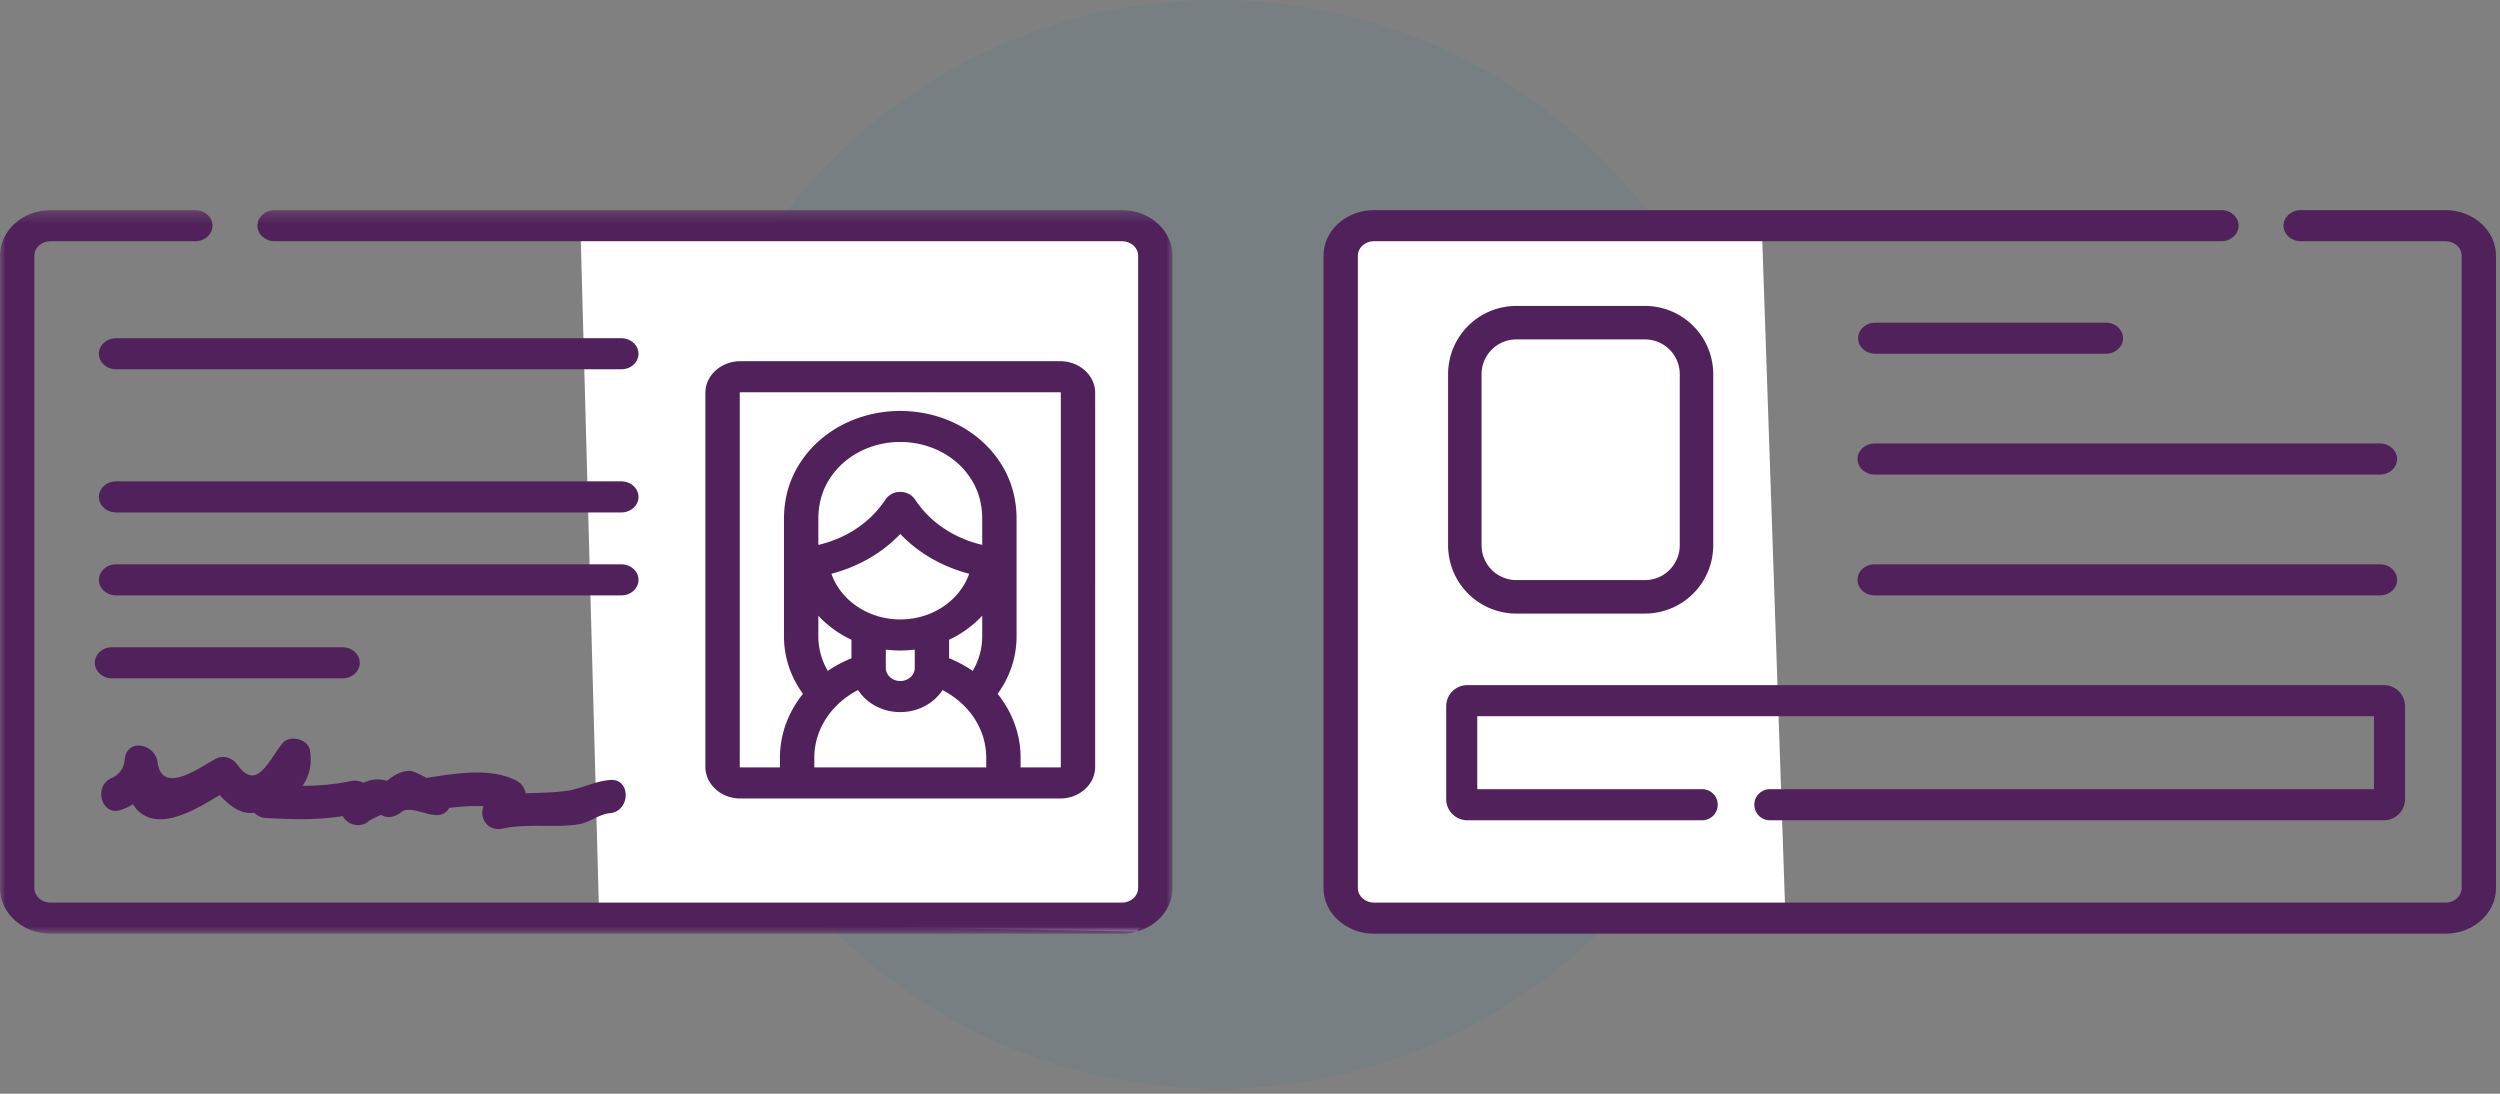 <svg width="224" height="98" xmlns="http://www.w3.org/2000/svg" xmlns:xlink="http://www.w3.org/1999/xlink"><rect width="100%" height="100%" fill="#808080" stroke="none"/><defs><path id="a" d="M0 .284h105.057v64.828H0z"/></defs><g fill="none" fill-rule="evenodd"><path d="M157.849 48.772c0 26.937-21.837 48.772-48.772 48.772-26.936 0-48.773-21.835-48.773-48.772C60.304 21.836 82.141 0 109.076 0c26.936 0 48.773 21.835 48.773 48.77" fill-opacity=".1" fill="#297DA2"/><path fill="#FFF" d="M52 20.055h48.267l3.303 1.816v57.963l-1.673 3.634-48.199-.826zm70.612 0h35.236l2.143 62.587h-36.77l-3.632-2.312V23.193z"/><path d="M131.47 73.496h21.082a1.393 1.393 0 000-2.785h-20.188v-6.54h80.343v6.54h-54.162a1.393 1.393 0 000 2.785h55.056c1.042 0 1.89-.849 1.89-1.89v-8.329c0-1.042-.848-1.89-1.89-1.89H131.47c-1.042 0-1.89.848-1.89 1.89v8.328c0 1.042.848 1.891 1.89 1.891M10.402 53.347H55.67c.849 0 1.539-.623 1.539-1.393 0-.768-.69-1.391-1.54-1.391H10.403c-.85 0-1.54.623-1.54 1.39 0 .77.69 1.394 1.54 1.394m-.001-7.433H55.67c.849 0 1.539-.624 1.539-1.393 0-.768-.69-1.392-1.54-1.392H10.403c-.85 0-1.54.624-1.54 1.392 0 .77.69 1.393 1.54 1.393m-.366 14.866h20.656c.85 0 1.539-.624 1.539-1.393s-.689-1.392-1.539-1.392H10.037c-.85 0-1.539.623-1.539 1.392 0 .77.689 1.392 1.539 1.392m56.245-25.582c0-.027.024-.05.054-.05h28.658c.03 0 .055.023.055.05v33.515c0 .027-.025.048-.055.048h-3.548v-.867c0-2.137-.766-4.115-2.06-5.723 1.073-1.482 1.699-3.25 1.699-5.149v-10.52c0-1.566-.346-3.018-1.03-4.317-.674-1.283-1.636-2.387-2.858-3.283-3.785-2.773-9.28-2.773-13.063 0a9.598 9.598 0 00-2.86 3.283c-.682 1.3-1.03 2.751-1.03 4.316v10.521c0 1.9.628 3.666 1.7 5.148-1.293 1.608-2.06 3.587-2.06 5.724v.867h-3.548c-.03 0-.054-.02-.054-.048V35.197zM76.29 57.321v1.661c-.755.305-1.465.686-2.117 1.132a6.094 6.094 0 01-.85-3.093v-1.855a9.493 9.493 0 002.967 2.155zm5.695-12.57c-.278-.42-.78-.678-1.32-.678-.541 0-1.042.257-1.32.677-1.768 2.668-4.366 3.685-6.021 4.073V46.5c0-1.148.246-2.197.73-3.119a6.784 6.784 0 012.017-2.317c1.33-.974 2.962-1.463 4.594-1.463 1.63 0 3.263.49 4.594 1.463a6.767 6.767 0 012.016 2.316c.486.922.732 1.972.732 3.12v2.32c-1.656-.39-4.26-1.41-6.022-4.07zm3.055 12.57a9.497 9.497 0 002.967-2.16v1.86a6.087 6.087 0 01-.85 3.093 11.082 11.082 0 00-2.117-1.132V57.32zm-3.078.883v1.642c0 .647-.582 1.173-1.297 1.173s-1.297-.526-1.297-1.173v-1.642c.425.052.857.082 1.297.082.44 0 .873-.03 1.297-.082zm-1.297-2.702c-2.89 0-5.34-1.722-6.17-4.09 1.793-.476 4.179-1.474 6.17-3.57 1.992 2.097 4.379 3.094 6.172 3.57-.83 2.368-3.282 4.09-6.172 4.09zm7.702 13.258H72.963v-.867c0-2.598 1.583-4.868 3.92-6.065.759 1.18 2.169 1.976 3.782 1.976s3.02-.795 3.78-1.974c2.338 1.197 3.922 3.465 3.922 6.063v.867zm-22.031 2.785h28.658c1.727 0 3.133-1.27 3.133-2.833V35.197c0-1.562-1.406-2.834-3.133-2.834H66.336c-1.727 0-3.132 1.272-3.132 2.834v33.515c0 1.562 1.405 2.833 3.132 2.833z" fill="#51215B"/><g transform="translate(0 18.544)"><mask id="b" fill="#fff"><use xlink:href="#a"/></mask><path d="M100.539.284H24.605c-.85 0-1.54.623-1.54 1.392 0 .768.69 1.392 1.54 1.392h75.934c.793 0 1.439.584 1.439 1.302v56.655c0 .718-.645 1.303-1.44 1.303H4.519c-.794 0-1.44-.585-1.44-1.303V4.371c0-.719.646-1.303 1.44-1.303H17.5c.85 0 1.539-.624 1.539-1.392 0-.769-.69-1.392-1.54-1.392H4.519C2.027.284 0 2.117 0 4.37v56.655c0 2.254 2.027 4.087 4.518 4.087h96.02c2.492 0 4.519-1.834 4.519-4.087V4.37c0-2.253-2.027-4.086-4.518-4.086" fill="#51215B" mask="url(#b)"/></g><path d="M10.402 33.089H55.67c.849 0 1.539-.623 1.539-1.392 0-.769-.69-1.392-1.54-1.392H10.403c-.85 0-1.54.623-1.54 1.392 0 .769.69 1.392 1.54 1.392m44.234 36.799c-1.465.137-2.529.8-3.985.989-1.185.154-2.368.155-3.556.199-.078-.435-.34-.857-.708-1.061-2.334-1.3-5.543-.707-8.072-.337-.03.004-.05.023-.08.029-.513-.29-1.268-.617-1.397-.627-.843-.061-1.54.38-2.169.889a2.771 2.771 0 00-2.097.167 1.75 1.75 0 00-1.129-.152c-1.506.316-2.917.42-4.34.43.573-.842.866-1.781.677-3.141-.147-1.066-1.83-1.481-2.487-.657-1.272 1.596-2.295 4.288-3.996 1.938-.478-.661-1.277-.96-2.036-.534-1.514.847-4.773 3.22-5.149.25-.19-1.511-2.543-2.195-2.923-.395.001.14-.024.268-.046.397l-.007-.001.003.036c-.109.594-.454 1.059-1.06 1.379-1.784.652-1.013 3.53.792 2.87a6.327 6.327 0 001.046-.494c.301.51.736.934 1.431 1.18 1.898.677 4.483-.878 6.334-2.007 1.154 1.275 2.143 1.734 3.096 1.582a1.54 1.54 0 001.024.473c2.537.134 4.488.202 6.916-.166.406.854 1.73 1.112 2.382.38L34.146 73c.583.394 1.315.175 1.804-.232.791-.657 2.43.45 3.495.235.351-.071.632-.314.826-.616.904-.111 2.058-.208 3.048-.147-.398 1.078.373 2.275 1.715 2 2.352-.48 4.501-.044 6.788-.377.988-.144 1.82-.907 2.815-1 1.891-.177 1.91-3.155 0-2.976m160.142-17.933c0-.769-.69-1.392-1.54-1.392h-45.266c-.85 0-1.54.623-1.54 1.392 0 .77.69 1.393 1.54 1.393h45.267c.85 0 1.539-.623 1.539-1.393m0-10.824c0-.77-.69-1.393-1.54-1.393h-45.266c-.85 0-1.54.623-1.54 1.393 0 .769.69 1.392 1.54 1.392h45.267c.85 0 1.539-.623 1.539-1.392m-26.096-9.433c.85 0 1.538-.623 1.538-1.393 0-.768-.689-1.392-1.538-1.392h-20.656c-.85 0-1.54.624-1.54 1.392 0 .77.69 1.393 1.54 1.393h20.656z" fill="#51215B"/><path d="M123.103 18.827l75.933.001c.85 0 1.54.623 1.54 1.392 0 .77-.69 1.392-1.54 1.392h-75.933c-.794 0-1.44.584-1.44 1.302V79.57c0 .718.646 1.303 1.44 1.303h96.02c.794 0 1.44-.584 1.44-1.303V22.915c0-.719-.645-1.303-1.44-1.303h-12.981c-.85 0-1.54-.623-1.54-1.392 0-.769.689-1.392 1.54-1.392h12.982c2.49 0 4.518 1.833 4.518 4.086V79.57c0 2.254-2.027 4.087-4.518 4.087h-96.021c-2.491 0-4.518-1.834-4.518-4.087V22.914c0-2.253 2.027-4.087 4.518-4.087" fill="#51215B"/><path d="M135.861 30.412a3.115 3.115 0 00-3.112 3.112v15.341a3.115 3.115 0 003.112 3.111h11.533a3.115 3.115 0 003.112-3.11V33.523a3.115 3.115 0 00-3.112-3.112h-11.533zm11.533 24.564h-11.533a6.118 6.118 0 01-6.112-6.11V33.523a6.12 6.12 0 016.112-6.112h11.533a6.12 6.12 0 016.112 6.112v15.341a6.118 6.118 0 01-6.112 6.111z" fill="#51215B"/></g></svg>